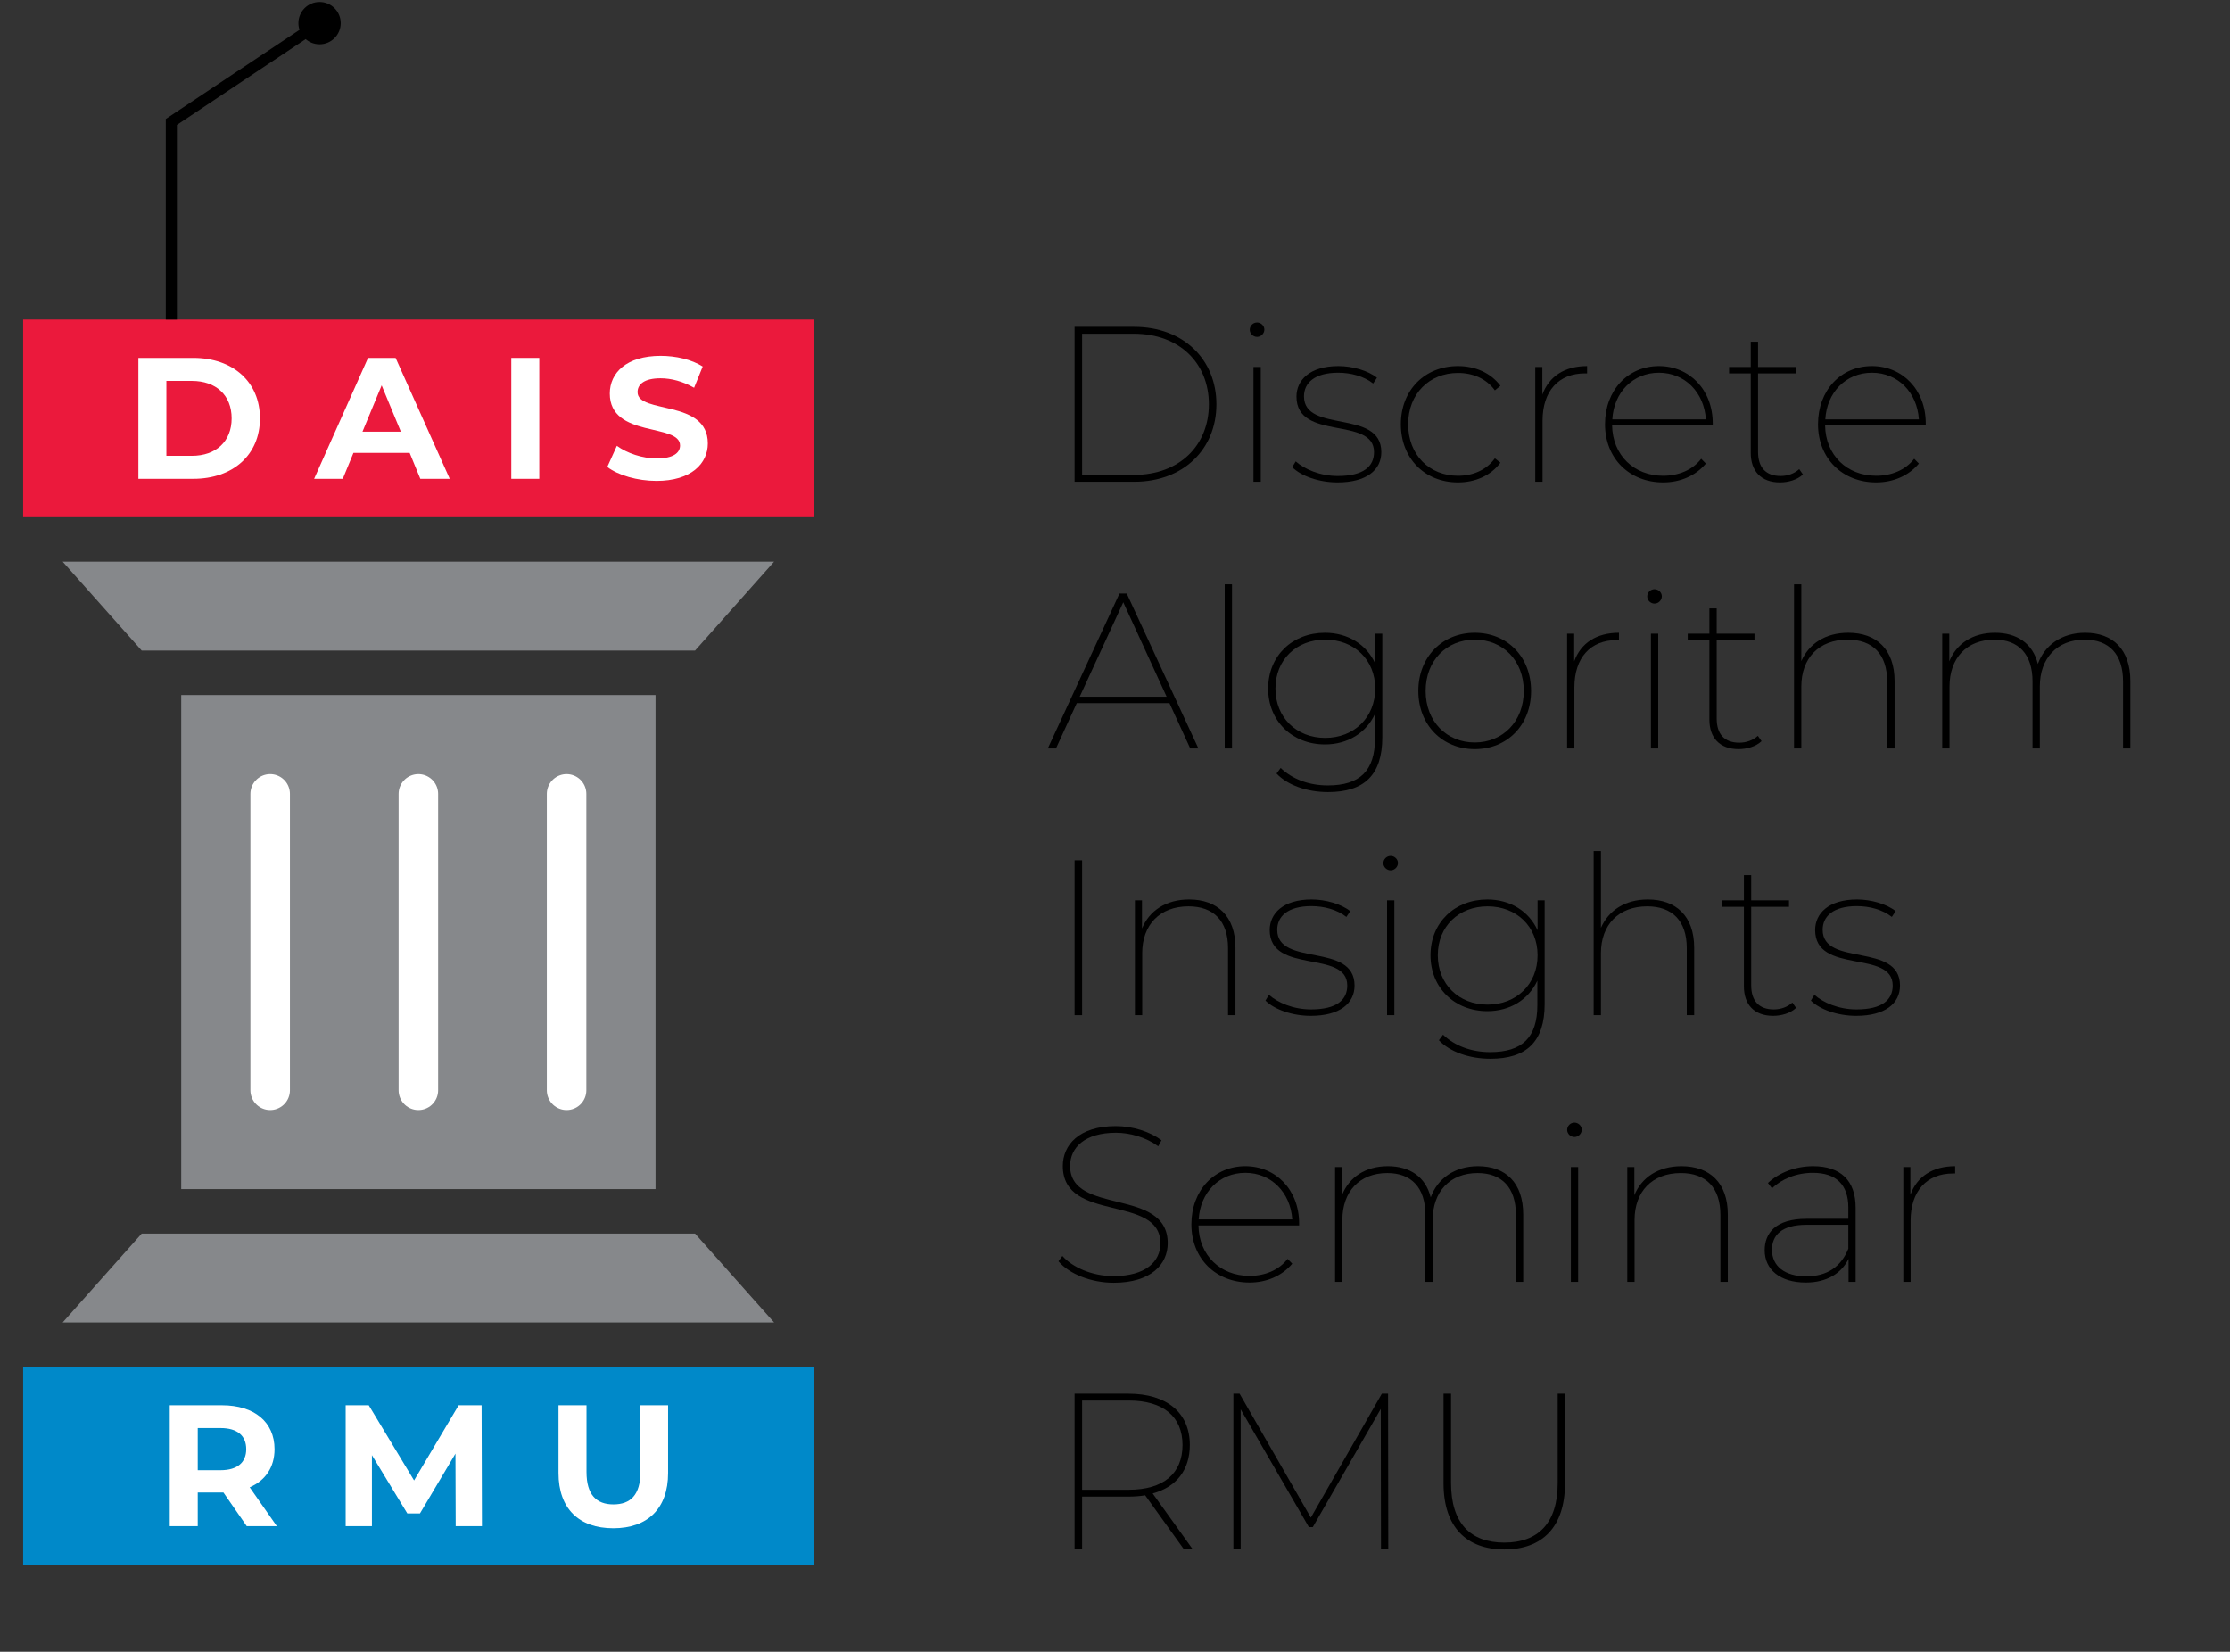 <?xml version="1.0" encoding="UTF-8" standalone="no"?>
<svg
   width="319.877pt"
   height="236.928pt"
   viewBox="0 0 319.877 236.928"
   version="1.1"
   id="svg227"
   xmlns:xlink="http://www.w3.org/1999/xlink"
   xmlns="http://www.w3.org/2000/svg"
   xmlns:svg="http://www.w3.org/2000/svg">
  <rect x="0" y="0" width="319.877" height="236.928" fill="#333333" stroke="none"/>
  <defs
     id="defs91">
    <g
       id="g89">
      <g
         id="glyph-0-0">
        <path
           d="M 0.984 0 L 13.562 0 L 13.562 -17.344 L 0.984 -17.344 Z M 2.969 -1.734 L 2.969 -15.609 L 11.578 -15.609 L 11.578 -1.734 Z M 2.969 -1.734 "
           id="path2" />
      </g>
      <g
         id="glyph-0-1">
        <path
           d="M 2.062 0 L 9.938 0 C 15.609 0 19.5 -3.422 19.5 -8.672 C 19.5 -13.922 15.609 -17.344 9.938 -17.344 L 2.062 -17.344 Z M 6.078 -3.297 L 6.078 -14.047 L 9.734 -14.047 C 13.188 -14.047 15.438 -12 15.438 -8.672 C 15.438 -5.359 13.188 -3.297 9.734 -3.297 Z M 6.078 -3.297 "
           id="path5" />
      </g>
      <g
         id="glyph-0-2">
        <path
           d="M 15.016 0 L 19.234 0 L 11.469 -17.344 L 7.516 -17.344 L -0.219 0 L 3.891 0 L 5.422 -3.719 L 13.484 -3.719 Z M 6.719 -6.766 L 9.469 -13.406 L 12.219 -6.766 Z M 6.719 -6.766 "
           id="path8" />
      </g>
      <g
         id="glyph-0-3">
        <path
           d="M 2.062 0 L 6.078 0 L 6.078 -17.344 L 2.062 -17.344 Z M 2.062 0 "
           id="path11" />
      </g>
      <g
         id="glyph-0-4">
        <path
           d="M 7.75 0.297 C 12.719 0.297 15.109 -2.188 15.109 -5.078 C 15.109 -11.453 5.031 -9.25 5.031 -12.438 C 5.031 -13.531 5.953 -14.422 8.328 -14.422 C 9.859 -14.422 11.516 -13.984 13.141 -13.062 L 14.375 -16.109 C 12.766 -17.125 10.531 -17.641 8.344 -17.641 C 3.422 -17.641 1.047 -15.188 1.047 -12.234 C 1.047 -5.797 11.125 -8.031 11.125 -4.781 C 11.125 -3.719 10.156 -2.922 7.781 -2.922 C 5.703 -2.922 3.516 -3.672 2.062 -4.734 L 0.688 -1.703 C 2.234 -0.516 5 0.297 7.75 0.297 Z M 7.75 0.297 "
           id="path14" />
      </g>
      <g
         id="glyph-0-5">
        <path
           d="M 17.422 0 L 13.531 -5.578 C 15.781 -6.547 17.094 -8.453 17.094 -11.047 C 17.094 -14.938 14.203 -17.344 9.562 -17.344 L 2.062 -17.344 L 2.062 0 L 6.078 0 L 6.078 -4.828 L 9.766 -4.828 L 13.109 0 Z M 13.031 -11.047 C 13.031 -9.172 11.797 -8.031 9.344 -8.031 L 6.078 -8.031 L 6.078 -14.078 L 9.344 -14.078 C 11.797 -14.078 13.031 -12.953 13.031 -11.047 Z M 13.031 -11.047 "
           id="path17" />
      </g>
      <g
         id="glyph-0-6">
        <path
           d="M 21.609 0 L 21.562 -17.344 L 18.266 -17.344 L 11.875 -6.562 L 5.375 -17.344 L 2.062 -17.344 L 2.062 0 L 5.828 0 L 5.828 -10.188 L 10.906 -1.828 L 12.719 -1.828 L 17.812 -10.406 L 17.844 0 Z M 21.609 0 "
           id="path20" />
      </g>
      <g
         id="glyph-0-7">
        <path
           d="M 9.766 0.297 C 14.688 0.297 17.625 -2.531 17.625 -7.625 L 17.625 -17.344 L 13.656 -17.344 L 13.656 -7.781 C 13.656 -4.484 12.234 -3.125 9.781 -3.125 C 7.359 -3.125 5.922 -4.484 5.922 -7.781 L 5.922 -17.344 L 1.906 -17.344 L 1.906 -7.625 C 1.906 -2.531 4.828 0.297 9.766 0.297 Z M 9.766 0.297 "
           id="path23" />
      </g>
      <g
         id="glyph-1-0">
        <path
           d="M 1.266 0 L 17.359 0 L 17.359 -22.219 L 1.266 -22.219 Z M 3.812 -2.219 L 3.812 -20 L 14.812 -20 L 14.812 -2.219 Z M 3.812 -2.219 "
           id="path26" />
      </g>
      <g
         id="glyph-1-1">
        <path
           d="M 4.062 0 L 12.625 0 C 19.672 0 24.406 -4.672 24.406 -11.109 C 24.406 -17.547 19.672 -22.219 12.625 -22.219 L 4.062 -22.219 Z M 5.141 -0.984 L 5.141 -21.234 L 12.562 -21.234 C 19.141 -21.234 23.328 -16.984 23.328 -11.109 C 23.328 -5.234 19.141 -0.984 12.562 -0.984 Z M 5.141 -0.984 "
           id="path29" />
      </g>
      <g
         id="glyph-1-2">
        <path
           d="M 4.031 -20.781 C 4.594 -20.781 5.078 -21.266 5.078 -21.828 C 5.078 -22.375 4.594 -22.844 4.031 -22.844 C 3.453 -22.844 2.984 -22.375 2.984 -21.797 C 2.984 -21.266 3.453 -20.781 4.031 -20.781 Z M 3.516 0 L 4.562 0 L 4.562 -16.469 L 3.516 -16.469 Z M 3.516 0 "
           id="path32" />
      </g>
      <g
         id="glyph-1-3">
        <path
           d="M 7.484 0.094 C 11.641 0.094 13.766 -1.688 13.766 -4.25 C 13.766 -10.5 2.672 -6.891 2.672 -12.25 C 2.672 -14.156 4.156 -15.641 7.578 -15.641 C 9.391 -15.641 11.266 -15.141 12.594 -14.094 L 13.141 -14.922 C 11.875 -15.938 9.641 -16.594 7.609 -16.594 C 3.484 -16.594 1.594 -14.562 1.594 -12.219 C 1.594 -5.781 12.719 -9.453 12.719 -4.25 C 12.719 -2.219 11.234 -0.828 7.516 -0.828 C 4.953 -0.828 2.734 -1.812 1.484 -2.922 L 0.984 -2.094 C 2.25 -0.828 4.797 0.094 7.484 0.094 Z M 7.484 0.094 "
           id="path35" />
      </g>
      <g
         id="glyph-1-4">
        <path
           d="M 9.844 0.094 C 12.312 0.094 14.531 -0.859 15.938 -2.734 L 15.141 -3.359 C 13.906 -1.656 11.969 -0.859 9.844 -0.859 C 5.75 -0.859 2.703 -3.844 2.703 -8.25 C 2.703 -12.625 5.75 -15.609 9.844 -15.609 C 11.969 -15.609 13.906 -14.812 15.141 -13.109 L 15.938 -13.766 C 14.531 -15.641 12.312 -16.594 9.844 -16.594 C 5.109 -16.594 1.656 -13.172 1.656 -8.25 C 1.656 -3.328 5.109 0.094 9.844 0.094 Z M 9.844 0.094 "
           id="path38" />
      </g>
      <g
         id="glyph-1-5">
        <path
           d="M 4.531 -12.5 L 4.531 -16.469 L 3.516 -16.469 L 3.516 0 L 4.562 0 L 4.562 -8.766 C 4.562 -12.984 6.828 -15.547 10.656 -15.547 L 10.953 -15.547 L 10.953 -16.594 C 7.719 -16.594 5.484 -15.109 4.531 -12.5 Z M 4.531 -12.5 "
           id="path41" />
      </g>
      <g
         id="glyph-1-6">
        <path
           d="M 17.109 -8.375 C 17.109 -13.203 13.766 -16.594 9.391 -16.594 C 4.953 -16.594 1.656 -13.141 1.656 -8.25 C 1.656 -3.359 5.141 0.094 10 0.094 C 12.406 0.094 14.625 -0.828 16.125 -2.609 L 15.453 -3.297 C 14.188 -1.656 12.156 -0.859 10 -0.859 C 5.812 -0.859 2.734 -3.812 2.672 -8.094 L 17.109 -8.094 Z M 9.391 -15.641 C 13.109 -15.641 15.875 -12.828 16.125 -8.953 L 2.703 -8.953 C 2.922 -12.828 5.656 -15.641 9.391 -15.641 Z M 9.391 -15.641 "
           id="path44" />
      </g>
      <g
         id="glyph-1-7">
        <path
           d="M 10.766 -1.812 C 10.062 -1.172 9.109 -0.828 8.094 -0.828 C 5.969 -0.828 4.859 -2.062 4.859 -4.281 L 4.859 -15.547 L 10.281 -15.547 L 10.281 -16.469 L 4.859 -16.469 L 4.859 -20.094 L 3.812 -20.094 L 3.812 -16.469 L 0.703 -16.469 L 0.703 -15.547 L 3.812 -15.547 L 3.812 -4.125 C 3.812 -1.562 5.266 0.094 8 0.094 C 9.203 0.094 10.5 -0.281 11.297 -1.047 Z M 10.766 -1.812 "
           id="path47" />
      </g>
      <g
         id="glyph-1-8">
        <path
           d="M 20.656 0 L 21.828 0 L 11.547 -22.219 L 10.5 -22.219 L 0.219 0 L 1.391 0 L 4.375 -6.5 L 17.672 -6.5 Z M 4.797 -7.422 L 11.047 -20.969 L 17.266 -7.422 Z M 4.797 -7.422 "
           id="path50" />
      </g>
      <g
         id="glyph-1-9">
        <path
           d="M 3.516 0 L 4.562 0 L 4.562 -23.547 L 3.516 -23.547 Z M 3.516 0 "
           id="path53" />
      </g>
      <g
         id="glyph-1-10">
        <path
           d="M 17.016 -16.469 L 17.016 -12.188 C 15.766 -14.922 13.078 -16.594 9.812 -16.594 C 5.141 -16.594 1.656 -13.297 1.656 -8.594 C 1.656 -3.906 5.141 -0.578 9.812 -0.578 C 13.078 -0.578 15.734 -2.25 16.984 -4.953 L 16.984 -1.453 C 16.984 3.203 14.812 5.297 10.219 5.297 C 7.516 5.297 5.141 4.406 3.453 2.797 L 2.859 3.594 C 4.438 5.266 7.234 6.25 10.25 6.25 C 15.422 6.25 18.031 3.812 18.031 -1.594 L 18.031 -16.469 Z M 9.844 -1.516 C 5.719 -1.516 2.703 -4.438 2.703 -8.594 C 2.703 -12.75 5.719 -15.609 9.844 -15.609 C 13.969 -15.609 17.016 -12.75 17.016 -8.594 C 17.016 -4.438 13.969 -1.516 9.844 -1.516 Z M 9.844 -1.516 "
           id="path56" />
      </g>
      <g
         id="glyph-1-11">
        <path
           d="M 9.75 0.094 C 14.406 0.094 17.828 -3.359 17.828 -8.25 C 17.828 -13.141 14.406 -16.594 9.75 -16.594 C 5.109 -16.594 1.656 -13.141 1.656 -8.25 C 1.656 -3.359 5.109 0.094 9.75 0.094 Z M 9.75 -0.859 C 5.719 -0.859 2.703 -3.875 2.703 -8.25 C 2.703 -12.625 5.719 -15.609 9.75 -15.609 C 13.766 -15.609 16.781 -12.625 16.781 -8.25 C 16.781 -3.875 13.766 -0.859 9.75 -0.859 Z M 9.75 -0.859 "
           id="path59" />
      </g>
      <g
         id="glyph-1-12">
        <path
           d="M 11.297 -16.594 C 8 -16.594 5.656 -15.016 4.562 -12.531 L 4.562 -23.547 L 3.516 -23.547 L 3.516 0 L 4.562 0 L 4.562 -8.891 C 4.562 -12.953 7.078 -15.609 11.203 -15.609 C 14.781 -15.609 16.875 -13.547 16.875 -9.609 L 16.875 0 L 17.938 0 L 17.938 -9.672 C 17.938 -14.219 15.328 -16.594 11.297 -16.594 Z M 11.297 -16.594 "
           id="path62" />
      </g>
      <g
         id="glyph-1-13">
        <path
           d="M 24.016 -16.594 C 20.625 -16.594 18.188 -14.781 17.234 -12.125 C 16.5 -15.078 14.219 -16.594 11.078 -16.594 C 7.875 -16.594 5.547 -15.016 4.531 -12.5 L 4.531 -16.469 L 3.516 -16.469 L 3.516 0 L 4.562 0 L 4.562 -8.891 C 4.562 -12.953 7.016 -15.609 11.016 -15.609 C 14.438 -15.609 16.469 -13.547 16.469 -9.609 L 16.469 0 L 17.516 0 L 17.516 -8.891 C 17.516 -12.953 20 -15.609 23.953 -15.609 C 27.422 -15.609 29.453 -13.547 29.453 -9.609 L 29.453 0 L 30.5 0 L 30.5 -9.672 C 30.5 -14.219 27.984 -16.594 24.016 -16.594 Z M 24.016 -16.594 "
           id="path65" />
      </g>
      <g
         id="glyph-1-14">
        <path
           d="M 4.062 0 L 5.141 0 L 5.141 -22.219 L 4.062 -22.219 Z M 4.062 0 "
           id="path68" />
      </g>
      <g
         id="glyph-1-15">
        <path
           d="M 11.297 -16.594 C 7.969 -16.594 5.578 -14.984 4.531 -12.438 L 4.531 -16.469 L 3.516 -16.469 L 3.516 0 L 4.562 0 L 4.562 -8.891 C 4.562 -12.953 7.078 -15.609 11.203 -15.609 C 14.781 -15.609 16.875 -13.547 16.875 -9.609 L 16.875 0 L 17.938 0 L 17.938 -9.672 C 17.938 -14.219 15.328 -16.594 11.297 -16.594 Z M 11.297 -16.594 "
           id="path71" />
      </g>
      <g
         id="glyph-1-16">
        <path
           d="M 9.672 0.125 C 15.047 0.125 17.422 -2.531 17.422 -5.547 C 17.422 -13.609 3.422 -9.484 3.422 -16.625 C 3.422 -19.234 5.484 -21.391 10 -21.391 C 12 -21.391 14.281 -20.75 16.062 -19.453 L 16.531 -20.312 C 14.891 -21.547 12.406 -22.344 9.969 -22.344 C 4.672 -22.344 2.375 -19.609 2.375 -16.625 C 2.375 -8.406 16.375 -12.625 16.375 -5.516 C 16.375 -2.953 14.312 -0.828 9.641 -0.828 C 6.562 -0.828 3.75 -2.094 2.312 -3.719 L 1.75 -2.953 C 3.297 -1.141 6.406 0.125 9.672 0.125 Z M 9.672 0.125 "
           id="path74" />
      </g>
      <g
         id="glyph-1-17">
        <path
           d="M 8.922 -16.594 C 6.406 -16.594 4.031 -15.672 2.438 -14.188 L 3.016 -13.422 C 4.406 -14.75 6.5 -15.641 8.891 -15.641 C 12.219 -15.641 13.969 -13.938 13.969 -10.656 L 13.969 -9.047 L 7.969 -9.047 C 3.484 -9.047 1.969 -6.953 1.969 -4.531 C 1.969 -1.781 4.156 0.094 7.875 0.094 C 10.891 0.094 12.984 -1.234 14 -3.297 L 14 0 L 15.016 0 L 15.016 -10.656 C 15.016 -14.531 12.859 -16.594 8.922 -16.594 Z M 7.938 -0.797 C 4.859 -0.797 3.016 -2.25 3.016 -4.594 C 3.016 -6.672 4.375 -8.188 7.969 -8.188 L 13.969 -8.188 L 13.969 -4.766 C 12.953 -2.219 10.984 -0.797 7.938 -0.797 Z M 7.938 -0.797 "
           id="path77" />
      </g>
      <g
         id="glyph-1-18">
        <path
           d="M 20.938 0 L 15.266 -7.906 C 18.656 -8.828 20.594 -11.266 20.594 -14.859 C 20.594 -19.484 17.297 -22.219 11.781 -22.219 L 4.062 -22.219 L 4.062 0 L 5.141 0 L 5.141 -7.453 L 11.781 -7.453 C 12.625 -7.453 13.453 -7.516 14.188 -7.641 L 19.672 0 Z M 5.141 -8.438 L 5.141 -21.234 L 11.844 -21.234 C 16.812 -21.234 19.547 -18.906 19.547 -14.859 C 19.547 -10.766 16.812 -8.438 11.844 -8.438 Z M 5.141 -8.438 "
           id="path80" />
      </g>
      <g
         id="glyph-1-19">
        <path
           d="M 26.281 0 L 26.25 -22.219 L 25.359 -22.219 L 15.172 -4.438 L 4.953 -22.219 L 4.062 -22.219 L 4.062 0 L 5.109 0 L 5.109 -19.969 L 14.891 -3.078 L 15.453 -3.078 L 25.203 -20.031 L 25.234 0 Z M 26.281 0 "
           id="path83" />
      </g>
      <g
         id="glyph-1-20">
        <path
           d="M 12.594 0.125 C 18 0.125 21.297 -3.047 21.297 -9.359 L 21.297 -22.219 L 20.25 -22.219 L 20.25 -9.391 C 20.25 -3.656 17.453 -0.859 12.594 -0.859 C 7.719 -0.859 4.953 -3.656 4.953 -9.391 L 4.953 -22.219 L 3.875 -22.219 L 3.875 -9.359 C 3.875 -3.047 7.203 0.125 12.594 0.125 Z M 12.594 0.125 "
           id="path86" />
      </g>
    </g>
  </defs>
  <path
     fill-rule="nonzero"
     fill="rgb(92.157%, 9.804%, 23.528%)"
     fill-opacity="1"
     d="M 3.32 45.84 L 3.32 74.188 L 116.707 74.188 L 116.707 45.84 Z M 3.32 45.84 "
     id="path93" />
  <path
     fill-rule="nonzero"
     fill="rgb(52.55%, 53.333%, 54.509%)"
     fill-opacity="1"
     d="M 25.996 99.699 L 25.996 170.566 L 94.031 170.566 L 94.031 99.699 Z M 25.996 99.699 "
     id="path95" />
  <path
     fill-rule="nonzero"
     fill="rgb(0%, 53.725%, 78.824%)"
     fill-opacity="1"
     d="M 3.32 196.078 L 3.32 224.426 L 116.707 224.426 L 116.707 196.078 Z M 3.32 196.078 "
     id="path97" />
  <path
     fill="none"
     stroke-width="5.669"
     stroke-linecap="round"
     stroke-linejoin="miter"
     stroke="rgb(100%, 100%, 100%)"
     stroke-opacity="1"
     stroke-miterlimit="10"
     d="M -7.086 -42.519 L -7.086 -85.039 "
     transform="matrix(1, 0, 0, -1, 45.84, 71.352)"
     id="path99" />
  <path
     fill="none"
     stroke-width="5.669"
     stroke-linecap="round"
     stroke-linejoin="miter"
     stroke="rgb(100%, 100%, 100%)"
     stroke-opacity="1"
     stroke-miterlimit="10"
     d="M 14.172 -42.519 L 14.172 -85.039 "
     transform="matrix(1, 0, 0, -1, 45.84, 71.352)"
     id="path101" />
  <path
     fill="none"
     stroke-width="5.669"
     stroke-linecap="round"
     stroke-linejoin="miter"
     stroke="rgb(100%, 100%, 100%)"
     stroke-opacity="1"
     stroke-miterlimit="10"
     d="M 35.433 -42.519 L 35.433 -85.039 "
     transform="matrix(1, 0, 0, -1, 45.84, 71.352)"
     id="path103" />
  <path
     fill-rule="nonzero"
     fill="rgb(52.55%, 53.333%, 54.509%)"
     fill-opacity="1"
     d="M 20.328 93.32 L 99.699 93.32 L 111.039 80.566 L 8.988 80.566 Z M 20.328 93.32 "
     id="path105" />
  <path
     fill-rule="nonzero"
     fill="rgb(52.55%, 53.333%, 54.509%)"
     fill-opacity="1"
     d="M 20.328 176.945 L 99.699 176.945 L 111.039 189.699 L 8.988 189.699 Z M 20.328 176.945 "
     id="path107" />
  <g
     fill="rgb(100%, 100%, 100%)"
     fill-opacity="1"
     id="g111">
    <use
       xlink:href="#glyph-0-1"
       x="17.789"
       y="68.683"
       id="use109" />
  </g>
  <g
     fill="rgb(100%, 100%, 100%)"
     fill-opacity="1"
     id="g115">
    <use
       xlink:href="#glyph-0-2"
       x="45.278"
       y="68.683"
       id="use113" />
  </g>
  <g
     fill="rgb(100%, 100%, 100%)"
     fill-opacity="1"
     id="g119">
    <use
       xlink:href="#glyph-0-3"
       x="71.279"
       y="68.683"
       id="use117" />
  </g>
  <g
     fill="rgb(100%, 100%, 100%)"
     fill-opacity="1"
     id="g123">
    <use
       xlink:href="#glyph-0-4"
       x="86.424"
       y="68.683"
       id="use121" />
  </g>
  <g
     fill="rgb(100%, 100%, 100%)"
     fill-opacity="1"
     id="g127">
    <use
       xlink:href="#glyph-0-5"
       x="22.288"
       y="218.919"
       id="use125" />
  </g>
  <g
     fill="rgb(100%, 100%, 100%)"
     fill-opacity="1"
     id="g131">
    <use
       xlink:href="#glyph-0-6"
       x="47.521"
       y="218.919"
       id="use129" />
  </g>
  <g
     fill="rgb(100%, 100%, 100%)"
     fill-opacity="1"
     id="g135">
    <use
       xlink:href="#glyph-0-7"
       x="78.208"
       y="218.919"
       id="use133" />
  </g>
  <path
     fill="none"
     stroke-width="1.594"
     stroke-linecap="butt"
     stroke-linejoin="miter"
     stroke="rgb(0%, 0%, 0%)"
     stroke-opacity="1"
     stroke-miterlimit="10"
     d="M -21.262 25.512 L -21.262 53.86 L -0 68.032 "
     transform="matrix(1, 0, 0, -1, 45.84, 71.352)"
     id="path137" />
  <path
     fill-rule="nonzero"
     fill="rgb(0%, 0%, 0%)"
     fill-opacity="1"
     stroke-width="0.399"
     stroke-linecap="butt"
     stroke-linejoin="miter"
     stroke="rgb(0%, 0%, 0%)"
     stroke-opacity="1"
     stroke-miterlimit="10"
     d="M 2.836 68.032 C 2.836 69.598 1.566 70.868 -0 70.868 C -1.567 70.868 -2.836 69.598 -2.836 68.032 C -2.836 66.465 -1.567 65.196 -0 65.196 C 1.566 65.196 2.836 66.465 2.836 68.032 Z M 2.836 68.032 "
     transform="matrix(1, 0, 0, -1, 45.84, 71.352)"
     id="path139" />
  <g
     fill="rgb(0%, 0%, 0%)"
     fill-opacity="1"
     id="g151">
    <use
       xlink:href="#glyph-1-1"
       x="150.078"
       y="69.104"
       id="use141" />
    <use
       xlink:href="#glyph-1-2"
       x="176.285"
       y="69.104"
       id="use143" />
    <use
       xlink:href="#glyph-1-3"
       x="184.375"
       y="69.104"
       id="use145" />
    <use
       xlink:href="#glyph-1-4"
       x="199.287"
       y="69.104"
       id="use147" />
    <use
       xlink:href="#glyph-1-5"
       x="216.705"
       y="69.104"
       id="use149" />
  </g>
  <g
     fill="rgb(0%, 0%, 0%)"
     fill-opacity="1"
     id="g157">
    <use
       xlink:href="#glyph-1-6"
       x="228.571"
       y="69.104"
       id="use153" />
    <use
       xlink:href="#glyph-1-7"
       x="247.322"
       y="69.104"
       id="use155" />
  </g>
  <g
     fill="rgb(0%, 0%, 0%)"
     fill-opacity="1"
     id="g161">
    <use
       xlink:href="#glyph-1-6"
       x="259.125"
       y="69.104"
       id="use159" />
  </g>
  <g
     fill="rgb(0%, 0%, 0%)"
     fill-opacity="1"
     id="g173">
    <use
       xlink:href="#glyph-1-8"
       x="150.078"
       y="107.361"
       id="use163" />
    <use
       xlink:href="#glyph-1-9"
       x="172.16"
       y="107.361"
       id="use165" />
    <use
       xlink:href="#glyph-1-10"
       x="180.25"
       y="107.361"
       id="use167" />
    <use
       xlink:href="#glyph-1-11"
       x="201.793"
       y="107.361"
       id="use169" />
    <use
       xlink:href="#glyph-1-5"
       x="221.274"
       y="107.361"
       id="use171" />
  </g>
  <g
     fill="rgb(0%, 0%, 0%)"
     fill-opacity="1"
     id="g183">
    <use
       xlink:href="#glyph-1-2"
       x="233.299"
       y="107.361"
       id="use175" />
    <use
       xlink:href="#glyph-1-7"
       x="241.389"
       y="107.361"
       id="use177" />
    <use
       xlink:href="#glyph-1-12"
       x="253.826"
       y="107.361"
       id="use179" />
    <use
       xlink:href="#glyph-1-13"
       x="275.084"
       y="107.361"
       id="use181" />
  </g>
  <g
     fill="rgb(0%, 0%, 0%)"
     fill-opacity="1"
     id="g201">
    <use
       xlink:href="#glyph-1-14"
       x="150.078"
       y="145.618"
       id="use185" />
    <use
       xlink:href="#glyph-1-15"
       x="159.279"
       y="145.618"
       id="use187" />
    <use
       xlink:href="#glyph-1-3"
       x="180.536"
       y="145.618"
       id="use189" />
    <use
       xlink:href="#glyph-1-2"
       x="195.448"
       y="145.618"
       id="use191" />
    <use
       xlink:href="#glyph-1-10"
       x="203.538"
       y="145.618"
       id="use193" />
    <use
       xlink:href="#glyph-1-12"
       x="225.081"
       y="145.618"
       id="use195" />
    <use
       xlink:href="#glyph-1-7"
       x="246.339"
       y="145.618"
       id="use197" />
    <use
       xlink:href="#glyph-1-3"
       x="258.776"
       y="145.618"
       id="use199" />
  </g>
  <g
     fill="rgb(0%, 0%, 0%)"
     fill-opacity="1"
     id="g217">
    <use
       xlink:href="#glyph-1-16"
       x="150.078"
       y="183.874"
       id="use203" />
    <use
       xlink:href="#glyph-1-6"
       x="169.241"
       y="183.874"
       id="use205" />
    <use
       xlink:href="#glyph-1-13"
       x="187.992"
       y="183.874"
       id="use207" />
    <use
       xlink:href="#glyph-1-2"
       x="221.813"
       y="183.874"
       id="use209" />
    <use
       xlink:href="#glyph-1-15"
       x="229.904"
       y="183.874"
       id="use211" />
    <use
       xlink:href="#glyph-1-17"
       x="251.161"
       y="183.874"
       id="use213" />
    <use
       xlink:href="#glyph-1-5"
       x="269.5"
       y="183.874"
       id="use215" />
  </g>
  <g
     fill="rgb(0%, 0%, 0%)"
     fill-opacity="1"
     id="g225">
    <use
       xlink:href="#glyph-1-18"
       x="150.078"
       y="222.131"
       id="use219" />
    <use
       xlink:href="#glyph-1-19"
       x="172.858"
       y="222.131"
       id="use221" />
    <use
       xlink:href="#glyph-1-20"
       x="203.189"
       y="222.131"
       id="use223" />
  </g>
</svg>
